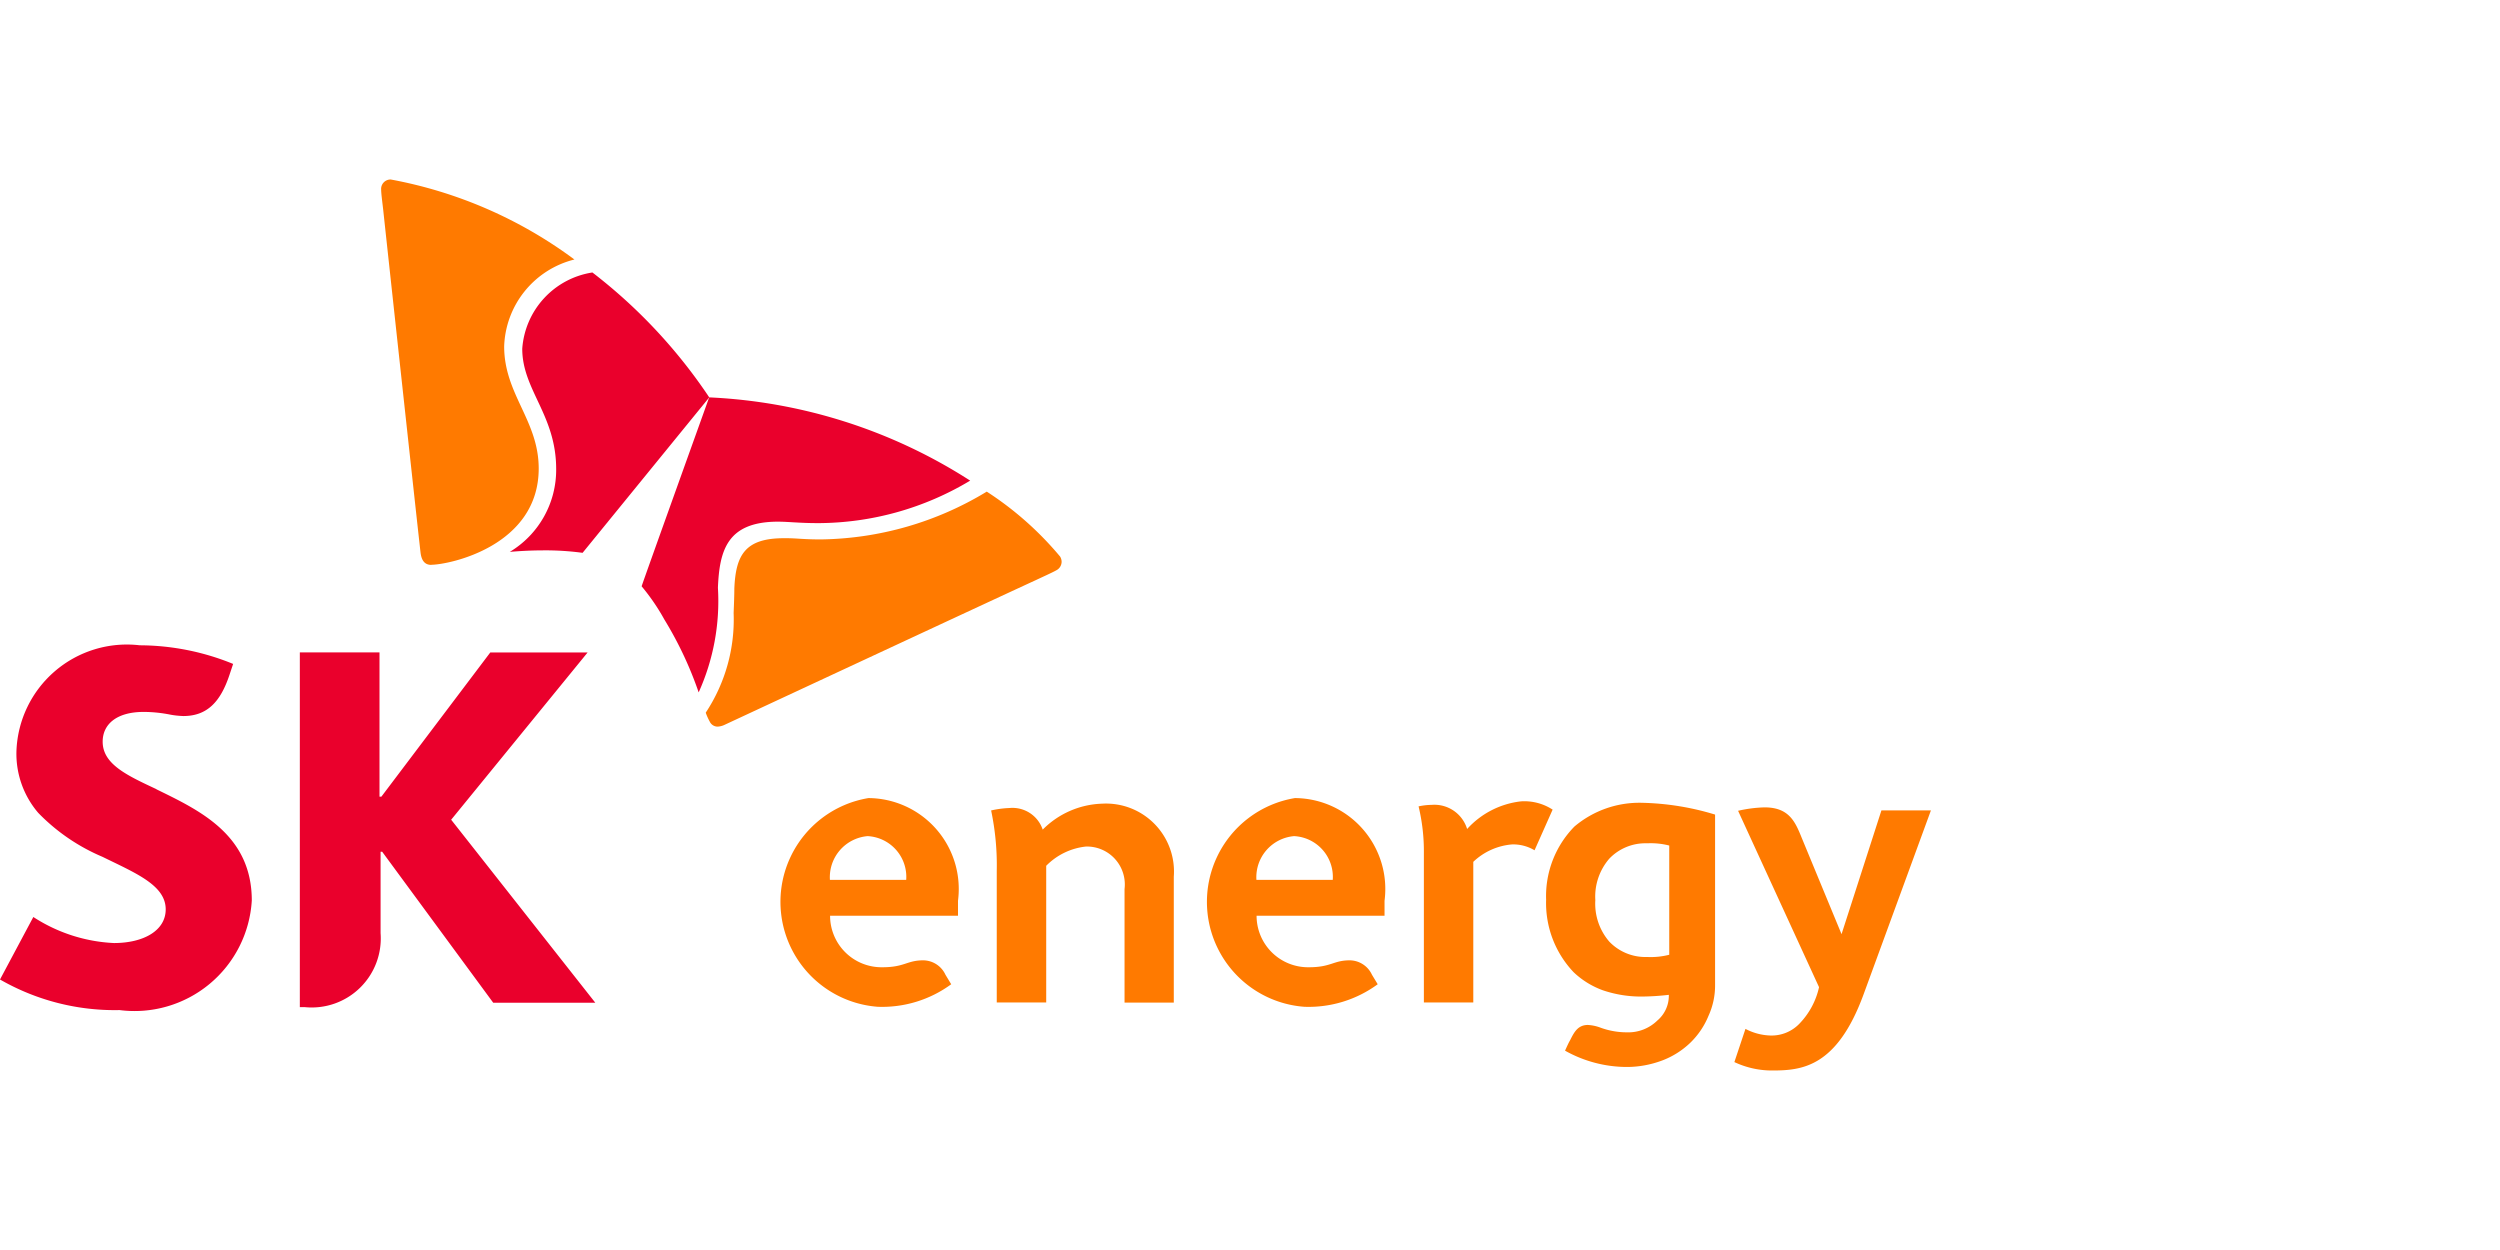 <svg width="60" height="30" viewBox="0 0 60 30" xmlns="http://www.w3.org/2000/svg">
    <g fill-rule="nonzero" fill="none">
        <path d="M3.754 18.94c-.709-.332-1.29-.6-1.29-1.14 0-.415.331-.714.984-.714.214.001.428.023.638.065.103.02.208.03.313.034.572 0 .893-.34 1.108-.987l.088-.264a5.972 5.972 0 0 0-2.241-.447 2.652 2.652 0 0 0-2.959 2.53 2.18 2.18 0 0 0 .522 1.491c.438.452.963.811 1.543 1.056.797.392 1.517.681 1.517 1.261 0 .51-.532.808-1.243.808A3.874 3.874 0 0 1 .8 22.008l-.8 1.5a5.527 5.527 0 0 0 2.868.734 2.82 2.82 0 0 0 3.175-2.63c0-1.586-1.268-2.169-2.295-2.672h.006zM10.825 19.677l3.278-4.018h-2.336L9.153 19.12h-.045v-3.462H7.196v8.513h.115a1.658 1.658 0 0 0 1.823-1.775v-1.955h.038l2.665 3.624h2.45l-3.456-4.388-.006-.001zM14.214 6.54a1.994 1.994 0 0 0-1.68 1.83c0 .988.812 1.587.814 2.882a2.295 2.295 0 0 1-1.113 1.993c.234-.02.491-.035.774-.036.326-.004.65.015.973.059l3.04-3.731a12.613 12.613 0 0 0-2.805-2.998l-.003.001z" fill="#EA002C"/>
        <path d="M16.767 16.619c.356-.787.515-1.65.463-2.512.037-.902.224-1.581 1.43-1.587.269 0 .524.036.984.035a7.115 7.115 0 0 0 3.64-1.02 12.633 12.633 0 0 0-6.264-1.998c-.174.488-1.52 4.232-1.621 4.534.207.248.39.515.546.798a8.85 8.85 0 0 1 .822 1.745v.005z" fill="#EA002C"/>
        <path d="M10.35 13.557c-.154 0-.23-.102-.255-.28-.024-.176-.779-7.131-.892-8.184-.015-.153-.055-.435-.055-.537a.226.226 0 0 1 .23-.248c1.596.295 3.104.951 4.408 1.92A2.225 2.225 0 0 0 12.1 8.314c0 1.147.824 1.773.829 2.921.006 1.867-2.14 2.318-2.584 2.32l.006.002zM16.94 17.111c.026.073.058.143.095.21a.208.208 0 0 0 .187.118.437.437 0 0 0 .174-.046c.16-.074 6.503-3.029 7.466-3.471.139-.066.402-.184.49-.235a.233.233 0 0 0 .127-.203.244.244 0 0 0-.037-.127 7.824 7.824 0 0 0-1.76-1.558 7.849 7.849 0 0 1-3.983 1.147c-.464 0-.57-.032-.885-.029-.926 0-1.157.398-1.19 1.209 0 .153-.008.36-.017.585a4.051 4.051 0 0 1-.669 2.392l.003.008z" fill="#FF7A00"/>
        <g fill="#FF7A00">
            <path d="M23.922 20.902v3.157h1.187v-3.28c.255-.26.592-.423.953-.462a.91.91 0 0 1 .927 1.02v2.726h1.182v-3.022a1.632 1.632 0 0 0-1.72-1.753 2.1 2.1 0 0 0-1.426.623.765.765 0 0 0-.793-.519c-.15.006-.299.025-.445.059.1.477.146.964.135 1.451zM20.843 19.154a2.525 2.525 0 0 0 .225 5.009 2.805 2.805 0 0 0 1.761-.541l-.139-.23a.593.593 0 0 0-.531-.344c-.395 0-.446.166-.98.166a1.236 1.236 0 0 1-1.257-1.236h3.07v-.36a2.182 2.182 0 0 0-2.15-2.464zm-.925 1.964a.99.99 0 0 1 .905-1.051.98.98 0 0 1 .926 1.05h-1.83zM31.078 19.154a2.525 2.525 0 0 0 .226 5.009 2.805 2.805 0 0 0 1.761-.541l-.139-.23a.593.593 0 0 0-.532-.344c-.394 0-.445.166-.98.166a1.236 1.236 0 0 1-1.256-1.236h3.071v-.36a2.182 2.182 0 0 0-2.15-2.464zm-.924 1.964a.99.99 0 0 1 .905-1.051.98.98 0 0 1 .927 1.05h-1.832zM36.5 19.233a2.056 2.056 0 0 0-1.289.663.821.821 0 0 0-.854-.579 1.53 1.53 0 0 0-.311.036c.088.368.131.746.127 1.124v3.582h1.186v-3.375a1.53 1.53 0 0 1 .932-.418c.19-.005.376.044.538.141l.434-.976a1.24 1.24 0 0 0-.763-.198zM39.406 19.267a2.415 2.415 0 0 0-1.62.57 2.382 2.382 0 0 0-.679 1.754 2.41 2.41 0 0 0 .658 1.74c.202.193.442.341.704.436.302.102.618.153.936.15.216-.001.432-.016.647-.041v.023c0 .227-.1.444-.273.591a.998.998 0 0 1-.736.286 1.85 1.85 0 0 1-.625-.11 1.02 1.02 0 0 0-.31-.067c-.233 0-.324.17-.403.322-.012.026-.025.049-.038.072-.03.052-.105.222-.106.223.446.251.948.386 1.46.391.295.003.588-.05.865-.153.252-.094.482-.238.677-.424a1.9 1.9 0 0 0 .441-.65 1.75 1.75 0 0 0 .158-.74v-4.09a6.452 6.452 0 0 0-1.756-.283zm.656 3.647c-.17.044-.347.062-.523.054h-.023a1.199 1.199 0 0 1-.893-.369 1.392 1.392 0 0 1-.335-.996c-.023-.363.098-.72.335-.995.233-.243.557-.377.893-.369h.023c.176-.008.352.01.523.054v2.621zM45.154 19.45l-.957 2.97-.952-2.303c-.155-.383-.3-.74-.893-.74a3.156 3.156 0 0 0-.638.082l1.943 4.233a1.823 1.823 0 0 1-.465.87.924.924 0 0 1-.711.29 1.363 1.363 0 0 1-.59-.159l-.266.797c.283.133.59.202.903.202.713 0 1.554-.072 2.197-1.825l1.617-4.417h-1.188z"/>
        </g>
    </g>
</svg>
